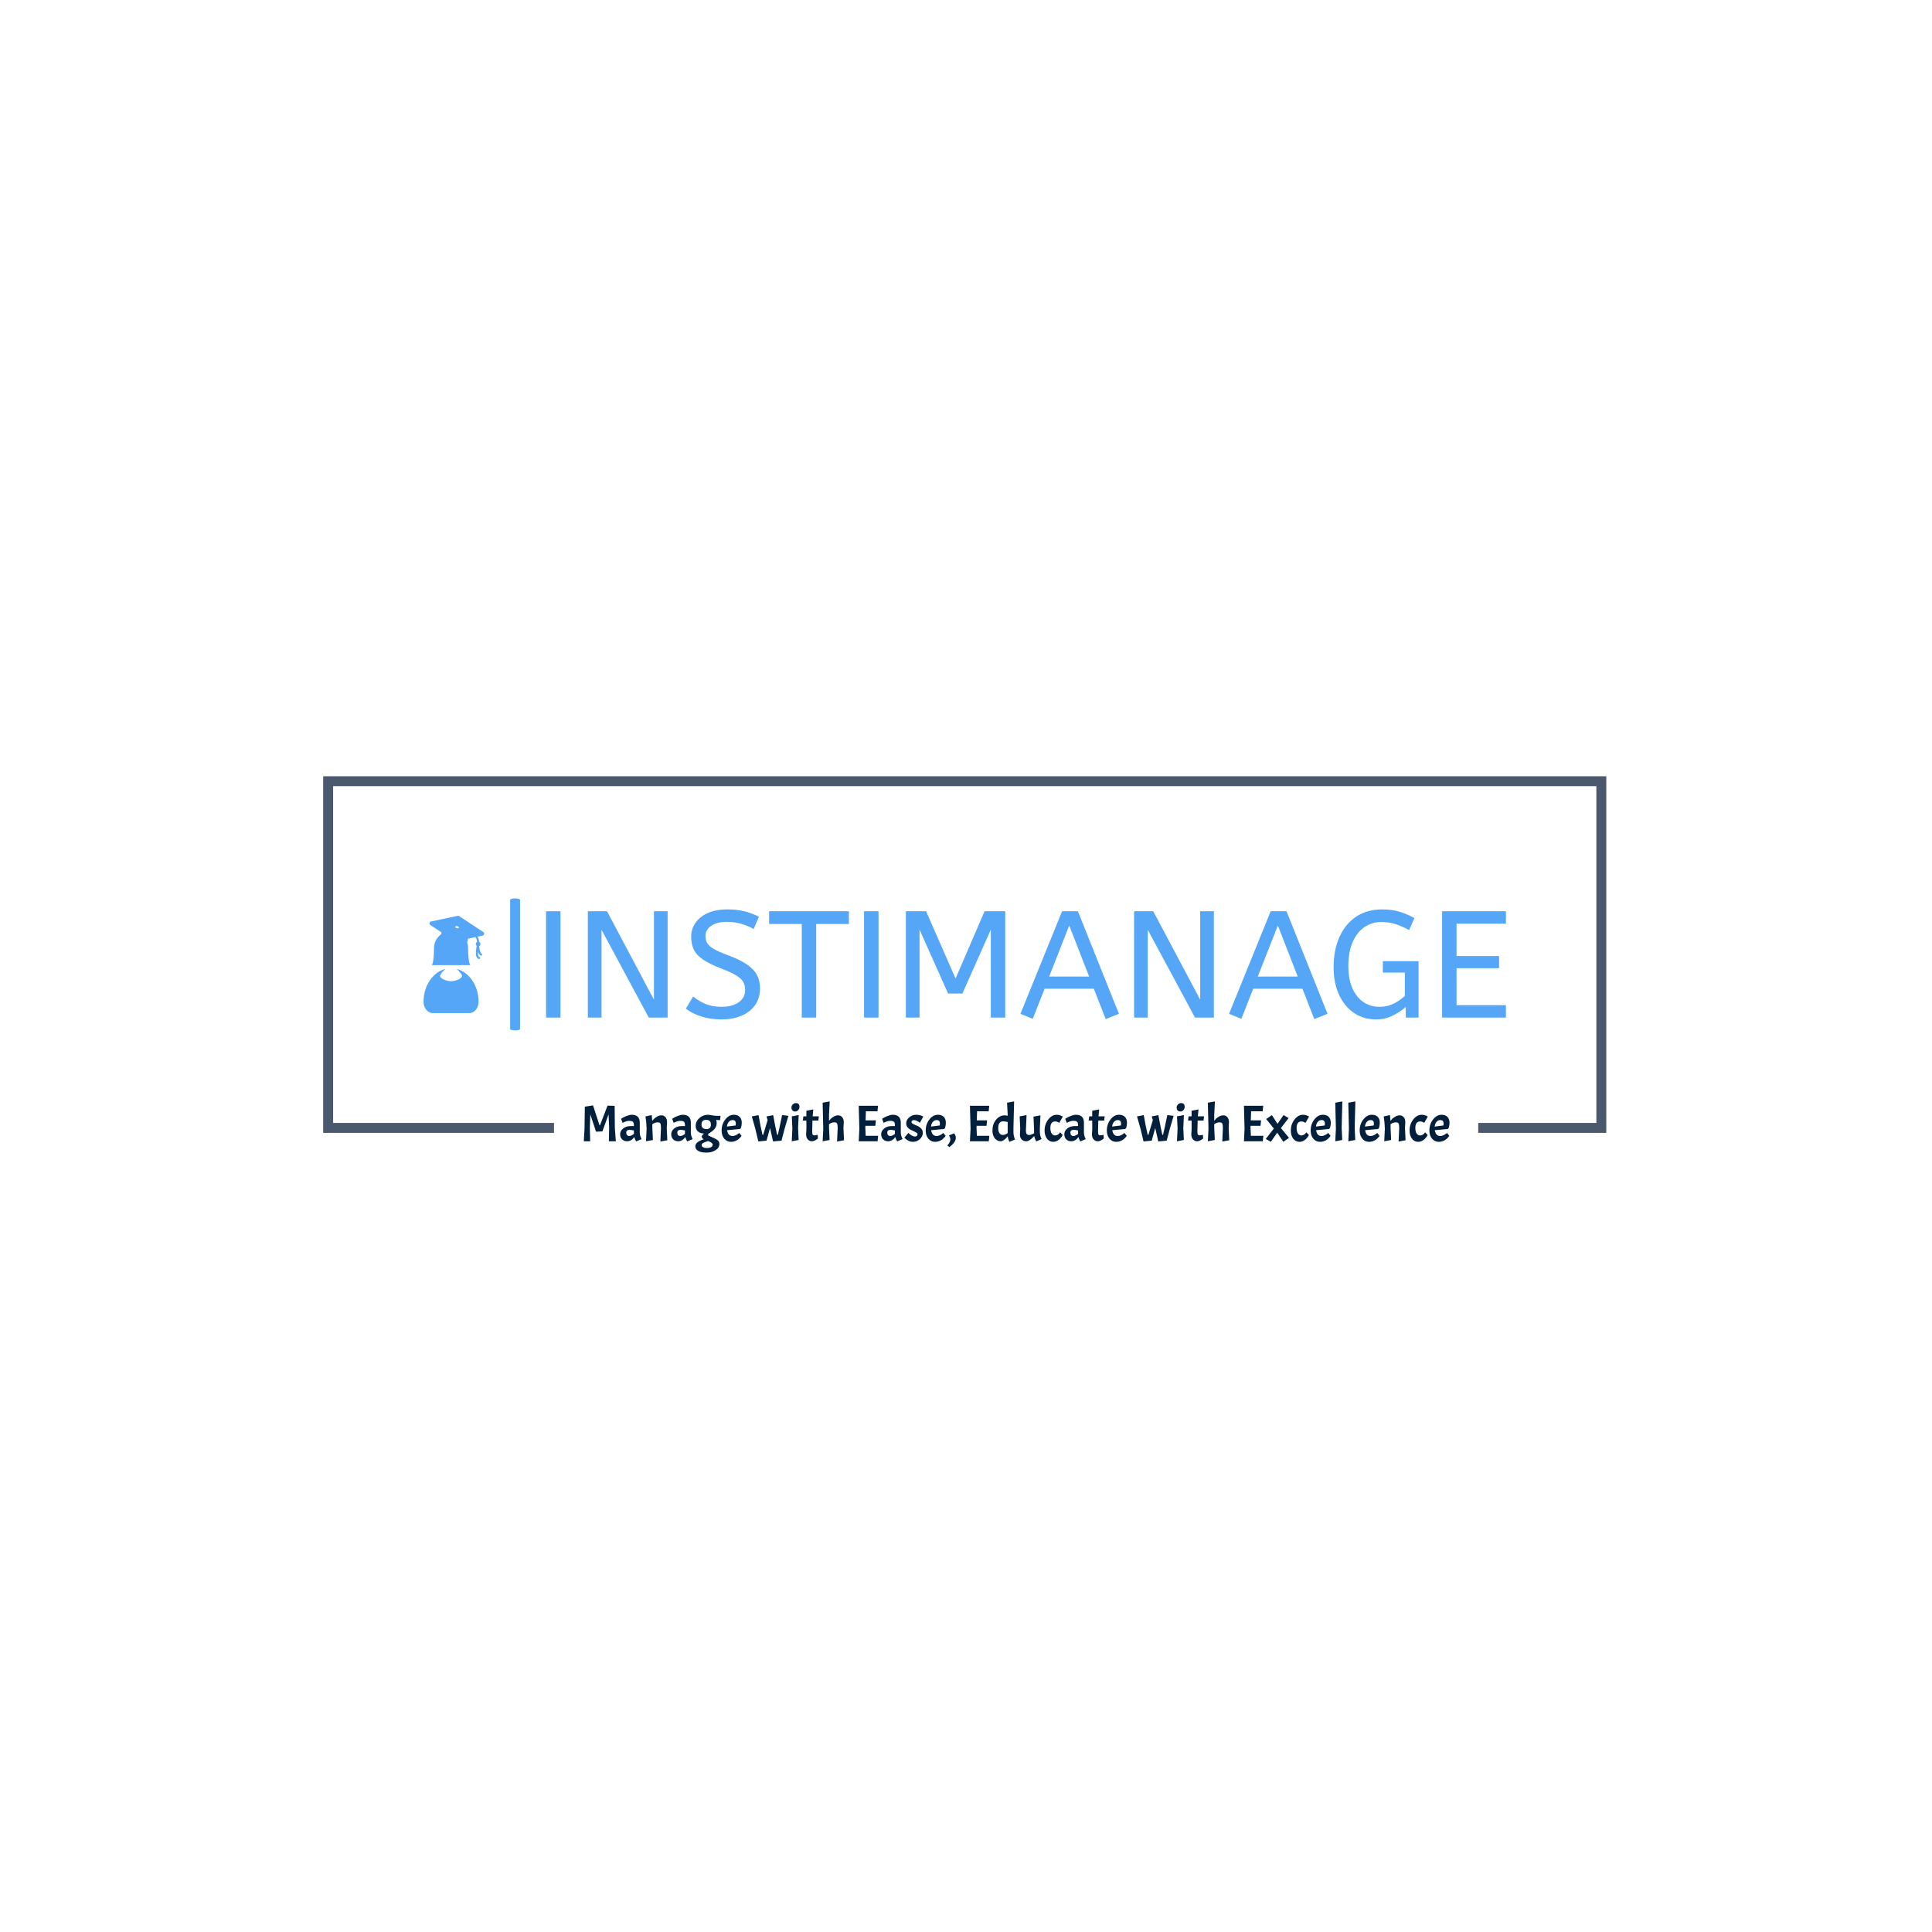<svg xmlns="http://www.w3.org/2000/svg" version="1.1" xmlns:xlink="http://www.w3.org/1999/xlink" xmlns:svgjs="http://svgjs.dev/svgjs" width="1500" height="1500" viewBox="0 0 1500 1500"><rect width="1500" height="1500" fill="#ffffff"></rect><g transform="matrix(0.667,0,0,0.667,248.777,601.359)"><svg viewBox="0 0 376 111" data-background-color="#ffffff" preserveAspectRatio="xMidYMid meet" height="442" width="1500" xmlns="http://www.w3.org/2000/svg" xmlns:xlink="http://www.w3.org/1999/xlink"><g id="tight-bounds" transform="matrix(1,0,0,1,0.46,0.493)"><svg viewBox="0 0 375.08 110.015" height="110.015" width="375.08"><g><svg></svg></g><g><svg viewBox="0 0 375.08 110.015" height="110.015" width="375.08"><g transform="matrix(1,0,0,1,-10.22,-71.475)"><path d="M10.22 175.725v-104.25h375.08v104.25h-37.446v-2.9h34.545v-98.45h-369.278v98.45h64.58l0 2.9z" fill="#4a596d" fill-rule="nonzero" stroke="none" stroke-width="1" stroke-linecap="butt" stroke-linejoin="miter" stroke-miterlimit="10" stroke-dasharray="" stroke-dashoffset="0" font-family="none" font-weight="none" font-size="none" text-anchor="none" style="mix-blend-mode: normal" data-fill-palette-color="tertiary"></path><g><path transform="translate(85.424,178.183) scale(0.301,0.301)" d="M12.2-34.85l6.3 19.25h0.5l7.3-19 6.9 0.2 0.2 21.5 0.95 12.9h-6.75l0.25-13-0.55-13.15-6 16.55-6.15 0.3-5.6-16.85-0.45 13.15 0.35 13h-6.2l0.7-12.15 0.3-21.45zM45.25 0c-1.967 0-3.573-0.627-4.82-1.88-1.253-1.247-1.88-2.93-1.88-5.05 0-2.113 0.967-3.947 2.9-5.5 1.933-1.547 4.283-2.32 7.05-2.32v0h3.4v-0.85c0-1.633-0.333-2.75-1-3.35-0.667-0.6-1.917-0.9-3.75-0.9v0c-0.767 0-1.673 0.157-2.72 0.47-1.053 0.32-2.23 0.813-3.53 1.48v0l-1.45-3.95c1.433-1 3.177-1.9 5.23-2.7 2.047-0.8 3.737-1.2 5.07-1.2v0c5.233 0 7.85 2.533 7.85 7.6v0 9.8c0 1.867 0.583 3.95 1.75 6.25v0l-5.3 2.25c-0.833-1.6-1.45-3.033-1.85-4.3v0c-1.833 2.767-4.15 4.15-6.95 4.15zM47.35-5.1v0c1.333 0 2.85-0.683 4.55-2.05v0-3.35c-1.767-0.4-3.2-0.6-4.3-0.6v0c-2.1 0-3.15 0.933-3.15 2.8v0c0 0.967 0.267 1.74 0.8 2.32 0.533 0.587 1.233 0.88 2.1 0.88zM78.2-12.65c0-2.3-0.2-3.833-0.6-4.6-0.4-0.767-1.333-1.15-2.8-1.15-1.467 0-3.133 0.583-5 1.75v0 3.65l0.55 11.75-6.7 1.25 0.6-12.15c-0.133-4.467-0.5-8.467-1.1-12v0l6.05-1.3c0.233 1.933 0.4 3.817 0.5 5.65v0c0.5-0.667 1.067-1.327 1.7-1.98 0.633-0.647 1.633-1.38 3-2.2 1.367-0.813 2.81-1.22 4.33-1.22 1.513 0 2.787 0.59 3.82 1.77 1.033 1.187 1.55 2.797 1.55 4.83v0l-0.3 5.6 0.55 12-6.75 1.25zM94.85 0c-1.967 0-3.573-0.627-4.82-1.88-1.253-1.247-1.88-2.93-1.88-5.05 0-2.113 0.967-3.947 2.9-5.5 1.933-1.547 4.283-2.32 7.05-2.32v0h3.4v-0.85c0-1.633-0.333-2.75-1-3.35-0.667-0.6-1.917-0.9-3.75-0.9v0c-0.767 0-1.673 0.157-2.72 0.47-1.053 0.32-2.23 0.813-3.53 1.48v0l-1.45-3.95c1.433-1 3.177-1.9 5.23-2.7 2.047-0.8 3.737-1.2 5.07-1.2v0c5.233 0 7.85 2.533 7.85 7.6v0 9.8c0 1.867 0.583 3.95 1.75 6.25v0l-5.3 2.25c-0.833-1.6-1.45-3.033-1.85-4.3v0c-1.833 2.767-4.15 4.15-6.95 4.15zM96.95-5.1v0c1.333 0 2.85-0.683 4.55-2.05v0-3.35c-1.767-0.4-3.2-0.6-4.3-0.6v0c-2.1 0-3.15 0.933-3.15 2.8v0c0 0.967 0.267 1.74 0.8 2.32 0.533 0.587 1.233 0.88 2.1 0.88zM111.55 4.95v0c0-2.933 2.733-5.233 8.2-6.9v0c-1.3-0.667-1.95-1.533-1.95-2.6v0c0-0.433 0.167-0.867 0.5-1.3 0.333-0.433 0.817-0.883 1.45-1.35v0-0.4c-2.4 0-4.307-0.667-5.72-2-1.42-1.333-2.13-3.117-2.13-5.35v0c0-2.9 1.183-5.427 3.55-7.58 2.367-2.147 5.167-3.22 8.4-3.22v0c0.833 0 2.05 0.167 3.65 0.5 1.6 0.333 3.167 0.5 4.7 0.5v0h3.85l-0.5 4.35-3.75-0.45c0.333 0.967 0.5 2.067 0.5 3.3 0 1.233-0.29 2.457-0.87 3.67-0.587 1.22-1.287 2.197-2.1 2.93-0.82 0.733-1.637 1.373-2.45 1.92-0.82 0.553-1.52 1.037-2.1 1.45-0.587 0.42-0.88 0.797-0.88 1.13v0c0 0.633 0.667 1.183 2 1.65v0c3.533 1.433 5.927 2.65 7.18 3.65 1.247 1 1.87 2.233 1.87 3.7v0c0 2.467-1.24 4.493-3.72 6.08-2.487 1.58-5.447 2.37-8.88 2.37-3.433 0-6.09-0.55-7.97-1.65-1.887-1.1-2.83-2.567-2.83-4.4zM126.65-16.05v0c0-1.633-0.367-2.833-1.1-3.6-0.733-0.767-1.883-1.15-3.45-1.15v0c-3.033 0-4.55 1.493-4.55 4.48 0 2.98 1.617 4.47 4.85 4.47v0c2.833 0 4.25-1.4 4.25-4.2zM128.45 3.3v0c0-0.6-0.317-1.157-0.95-1.67-0.633-0.52-1.767-1.13-3.4-1.83v0c-2.433 0.667-4.107 1.283-5.02 1.85-0.92 0.567-1.38 1.267-1.38 2.1 0 0.833 0.46 1.51 1.38 2.03 0.913 0.513 2.187 0.77 3.82 0.77 1.633 0 2.967-0.3 4-0.9 1.033-0.6 1.55-1.383 1.55-2.35zM147.7-5.1v0c0.967 0 1.983-0.25 3.05-0.75 1.067-0.5 1.9-1 2.5-1.5v0l0.9-0.75 2.3 2.8c-0.333 0.567-0.85 1.217-1.55 1.95-0.7 0.733-1.407 1.357-2.12 1.87-0.72 0.52-1.67 0.987-2.85 1.4-1.187 0.42-2.413 0.63-3.68 0.63v0c-2.7 0-4.9-1.027-6.6-3.08-1.7-2.047-2.55-4.687-2.55-7.92v0c0-4.067 1.183-7.633 3.55-10.7 2.367-3.067 5.133-4.6 8.3-4.6v0c2.433 0 4.327 0.683 5.68 2.05 1.347 1.367 2.02 3.283 2.02 5.75v0c0 1.467-0.25 3.133-0.75 5v0l-1 1.05-12.5 1.15c0.567 3.767 2.333 5.65 5.3 5.65zM147.7-20.6v0c-1.467 0-2.7 0.593-3.7 1.78-1 1.18-1.583 2.687-1.75 4.52v0l8.5-1.05c0.1-0.767 0.15-1.4 0.15-1.9v0c0-2.233-1.067-3.35-3.2-3.35zM189.25-14.4l1.75 8.15h0.65l1.6-6.85 2.6-12.35 6.1 0.75-3.65 12.4-3.05 11.7-8.2 0.75-2.75-12.15-0.25-0.8-3.35 12.2-7.95 0.75-2.9-12.15-3.45-12.15 6.55-1.25 2.05 11 1.8 8.15h0.65l4.3-14.25-1.05-3.65 6.45-1.25zM205.25-24.2l6.7-1.25-0.6 12.45 0.55 11.75-6.7 1.25 0.6-12.15zM204.9-32.77c0-1.12 0.433-2.12 1.3-3 0.867-0.887 1.867-1.33 3-1.33 1.133 0 2 0.307 2.6 0.92 0.6 0.62 0.9 1.547 0.9 2.78 0 1.233-0.423 2.29-1.27 3.17-0.853 0.887-1.837 1.33-2.95 1.33-1.12 0-1.997-0.367-2.63-1.1-0.633-0.733-0.95-1.657-0.95-2.77zM216.5-24.2h2.9v-5.45l6.75-1.3-0.65 6.75h6.05l-0.55 4.1h-5.7l-0.25 10.45c0 1.567 0.15 2.607 0.45 3.12 0.3 0.52 0.85 0.78 1.65 0.78 0.8 0 1.867-0.183 3.2-0.55v0l0.3 3.55c-2.2 1.833-4.133 2.75-5.8 2.75-1.667 0-3.033-0.61-4.1-1.83-1.067-1.213-1.6-2.803-1.6-4.77v0l0.3-5.6-0.05-7.9h-3.45zM249.8-12.65c0-2.3-0.2-3.833-0.6-4.6-0.4-0.767-1.333-1.15-2.8-1.15-1.467 0-3.133 0.583-5 1.75v0 3.65l0.55 11.75-6.75 1.25 0.6-12.15-0.6-25.3 6.85-1.25-0.65 12.95v5.85c0.5-0.667 1.067-1.317 1.7-1.95 0.633-0.633 1.617-1.35 2.95-2.15 1.333-0.8 2.76-1.2 4.28-1.2 1.513 0 2.787 0.59 3.82 1.77 1.033 1.187 1.55 2.797 1.55 4.83v0l-0.3 5.6 0.55 12-6.75 1.25zM288.55 0h-18.3l0.6-12.15-0.6-22.35h18.75l-0.55 5.35h-11.25l-0.3 8.85h10l-0.55 5.3h-9.65l-0.05 2 0.35 7.7h12.1zM298.75 0c-1.967 0-3.573-0.627-4.82-1.88-1.253-1.247-1.88-2.93-1.88-5.05 0-2.113 0.967-3.947 2.9-5.5 1.933-1.547 4.283-2.32 7.05-2.32v0h3.4v-0.85c0-1.633-0.333-2.75-1-3.35-0.667-0.6-1.917-0.9-3.75-0.9v0c-0.767 0-1.673 0.157-2.72 0.47-1.053 0.32-2.23 0.813-3.53 1.48v0l-1.45-3.95c1.433-1 3.177-1.9 5.23-2.7 2.047-0.8 3.737-1.2 5.07-1.2v0c5.233 0 7.85 2.533 7.85 7.6v0 9.8c0 1.867 0.583 3.95 1.75 6.25v0l-5.3 2.25c-0.833-1.6-1.45-3.033-1.85-4.3v0c-1.833 2.767-4.15 4.15-6.95 4.15zM300.85-5.1v0c1.333 0 2.85-0.683 4.55-2.05v0-3.35c-1.767-0.4-3.2-0.6-4.3-0.6v0c-2.1 0-3.15 0.933-3.15 2.8v0c0 0.967 0.267 1.74 0.8 2.32 0.533 0.587 1.233 0.88 2.1 0.88zM324.75-4.65v0c1.733 0 2.6-0.767 2.6-2.3v0c0-0.533-0.373-1.033-1.12-1.5-0.753-0.467-1.67-0.933-2.75-1.4-1.087-0.467-2.17-0.993-3.25-1.58-1.087-0.58-2.003-1.387-2.75-2.42-0.753-1.033-1.13-2.217-1.13-3.55v0c0-2.233 0.983-4.183 2.95-5.85 1.967-1.667 4.233-2.5 6.8-2.5v0c1.2 0 2.377 0.14 3.53 0.42 1.147 0.287 2.253 0.73 3.32 1.33v0l-3.35 6.1c-0.233-0.2-0.533-0.45-0.9-0.75-0.367-0.3-1.057-0.693-2.07-1.18-1.02-0.48-1.92-0.72-2.7-0.72-0.787 0-1.387 0.173-1.8 0.52-0.42 0.353-0.63 0.84-0.63 1.46 0 0.613 0.577 1.227 1.73 1.84 1.147 0.62 2.403 1.187 3.77 1.7 1.367 0.52 2.627 1.37 3.78 2.55 1.147 1.187 1.72 2.597 1.72 4.23v0c0 2.333-0.957 4.383-2.87 6.15-1.92 1.767-4.13 2.65-6.63 2.65v0c-1.6 0-3.09-0.35-4.47-1.05-1.387-0.7-2.38-1.4-2.98-2.1v0l-0.9-1.05 3.95-4.6c0.2 0.267 0.483 0.6 0.85 1 0.367 0.4 1.093 0.933 2.18 1.6 1.08 0.667 2.12 1 3.12 1zM345.9-5.1v0c0.967 0 1.983-0.25 3.05-0.75 1.067-0.5 1.9-1 2.5-1.5v0l0.9-0.75 2.3 2.8c-0.333 0.567-0.85 1.217-1.55 1.95-0.7 0.733-1.407 1.357-2.12 1.87-0.72 0.52-1.67 0.987-2.85 1.4-1.187 0.42-2.413 0.63-3.68 0.63v0c-2.7 0-4.9-1.027-6.6-3.08-1.7-2.047-2.55-4.687-2.55-7.92v0c0-4.067 1.183-7.633 3.55-10.7 2.367-3.067 5.133-4.6 8.3-4.6v0c2.433 0 4.323 0.683 5.67 2.05 1.353 1.367 2.03 3.283 2.03 5.75v0c0 1.467-0.25 3.133-0.75 5v0l-1 1.05-12.5 1.15c0.567 3.767 2.333 5.65 5.3 5.65zM345.9-20.6v0c-1.467 0-2.7 0.593-3.7 1.78-1 1.18-1.583 2.687-1.75 4.52v0l8.5-1.05c0.1-0.767 0.15-1.4 0.15-1.9v0c0-2.233-1.067-3.35-3.2-3.35zM364.55-3.35v0c0 2.833-2.067 5.833-6.2 9v0l-2.05-1.5c1.967-2.3 2.95-4.283 2.95-5.95v0c0-1.033-0.433-2.35-1.3-3.95v0l4.9-1.95c1.133 1.433 1.7 2.883 1.7 4.35zM396.55 0h-18.3l0.6-12.15-0.6-22.35h18.75l-0.55 5.35h-11.25l-0.3 8.85h10l-0.55 5.3h-9.65l-0.05 2 0.35 7.7h12.1zM414.95-4.9v0c-2.6 3.267-4.85 4.9-6.75 4.9v0c-2.367 0-4.307-0.967-5.82-2.9-1.52-1.933-2.28-4.417-2.28-7.45v0c0-4.167 1.16-7.683 3.48-10.55 2.313-2.867 5.153-4.3 8.52-4.3v0l2.8 0.4v-0.95l-0.6-11.7 6.85-1.25-0.65 25.7v4.4c0 2 0.5 4.3 1.5 6.9v0l-5.4 2.25c-0.967-2-1.517-3.817-1.65-5.45zM405.7-12.95c0 2.133 0.393 3.8 1.18 5 0.78 1.2 1.913 1.8 3.4 1.8 1.48 0 3.02-0.6 4.62-1.8v0-10.8c-2-0.4-3.483-0.6-4.45-0.6v0c-1.5 0-2.667 0.533-3.5 1.6-0.833 1.067-1.25 2.667-1.25 4.8zM432.85 0v0c-1.8 0-3.257-0.593-4.37-1.78-1.12-1.18-1.68-2.737-1.68-4.67v0l0.3-5.75-0.55-12 6.7-1.25-0.65 15.2c0 1.433 0.26 2.483 0.78 3.15 0.513 0.667 1.337 1 2.47 1 1.133 0 2.7-0.567 4.7-1.7v0-3l-0.55-13.15 6.75-1.25-0.6 12.5 0.05 4.1c0 2.133 0.55 4.283 1.65 6.45v0l-5.2 2.3c-1.1-2.167-1.767-3.9-2-5.2v0c-3 3.367-5.6 5.05-7.8 5.05zM460.95-19.25c-1.467 0-2.6 0.523-3.4 1.57-0.8 1.053-1.2 2.663-1.2 4.83 0 2.167 0.41 3.907 1.23 5.22 0.813 1.32 2.003 1.98 3.57 1.98v0c0.8 0 1.583-0.25 2.35-0.75 0.767-0.5 1.35-1 1.75-1.5v0l0.55-0.8 2.5 2.6c-0.1 0.167-0.223 0.4-0.37 0.7-0.153 0.3-0.52 0.833-1.1 1.6-0.587 0.767-1.203 1.44-1.85 2.02-0.653 0.587-1.497 1.12-2.53 1.6-1.033 0.487-2.117 0.73-3.25 0.73v0c-2.5 0-4.533-1.017-6.1-3.05-1.567-2.033-2.35-4.683-2.35-7.95v0c0-4.067 1.183-7.633 3.55-10.7 2.367-3.067 5.133-4.6 8.3-4.6v0c0.967 0 1.933 0.14 2.9 0.42 0.967 0.287 1.95 0.73 2.95 1.33v0l-3.5 6.15c-1.2-0.933-2.533-1.4-4-1.4zM476.6 0c-1.967 0-3.573-0.627-4.82-1.88-1.253-1.247-1.88-2.93-1.88-5.05 0-2.113 0.967-3.947 2.9-5.5 1.933-1.547 4.283-2.32 7.05-2.32v0h3.4v-0.85c0-1.633-0.333-2.75-1-3.35-0.667-0.6-1.917-0.9-3.75-0.9v0c-0.767 0-1.673 0.157-2.72 0.47-1.053 0.32-2.23 0.813-3.53 1.48v0l-1.45-3.95c1.433-1 3.177-1.9 5.23-2.7 2.047-0.8 3.737-1.2 5.07-1.2v0c5.233 0 7.85 2.533 7.85 7.6v0 9.8c0 1.867 0.583 3.95 1.75 6.25v0l-5.3 2.25c-0.833-1.6-1.45-3.033-1.85-4.3v0c-1.833 2.767-4.15 4.15-6.95 4.15zM478.7-5.1v0c1.333 0 2.85-0.683 4.55-2.05v0-3.35c-1.767-0.4-3.2-0.6-4.3-0.6v0c-2.1 0-3.15 0.933-3.15 2.8v0c0 0.967 0.267 1.74 0.8 2.32 0.533 0.587 1.233 0.88 2.1 0.88zM494.1-24.2h2.9v-5.45l6.75-1.3-0.65 6.75h6.05l-0.55 4.1h-5.7l-0.25 10.45c0 1.567 0.15 2.607 0.45 3.12 0.3 0.52 0.85 0.78 1.65 0.78 0.8 0 1.867-0.183 3.2-0.55v0l0.3 3.55c-2.2 1.833-4.133 2.75-5.8 2.75-1.667 0-3.033-0.61-4.1-1.83-1.067-1.213-1.6-2.803-1.6-4.77v0l0.3-5.6-0.05-7.9h-3.45zM521.8-5.1v0c0.967 0 1.983-0.25 3.05-0.75 1.067-0.5 1.9-1 2.5-1.5v0l0.9-0.75 2.3 2.8c-0.333 0.567-0.85 1.217-1.55 1.95-0.7 0.733-1.407 1.357-2.12 1.87-0.72 0.52-1.67 0.987-2.85 1.4-1.187 0.42-2.413 0.63-3.68 0.63v0c-2.7 0-4.9-1.027-6.6-3.08-1.7-2.047-2.55-4.687-2.55-7.92v0c0-4.067 1.183-7.633 3.55-10.7 2.367-3.067 5.133-4.6 8.3-4.6v0c2.433 0 4.327 0.683 5.68 2.05 1.347 1.367 2.02 3.283 2.02 5.75v0c0 1.467-0.25 3.133-0.75 5v0l-1 1.05-12.5 1.15c0.567 3.767 2.333 5.65 5.3 5.65zM521.8-20.6v0c-1.467 0-2.7 0.593-3.7 1.78-1 1.18-1.583 2.687-1.75 4.52v0l8.5-1.05c0.1-0.767 0.15-1.4 0.15-1.9v0c0-2.233-1.067-3.35-3.2-3.35zM563.35-14.4l1.75 8.15h0.65l1.6-6.85 2.6-12.35 6.1 0.75-3.65 12.4-3.05 11.7-8.2 0.75-2.75-12.15-0.25-0.8-3.35 12.2-7.95 0.75-2.9-12.15-3.45-12.15 6.55-1.25 2.05 11 1.8 8.15h0.65l4.3-14.25-1.05-3.65 6.45-1.25zM579.35-24.2l6.7-1.25-0.6 12.45 0.55 11.75-6.7 1.25 0.6-12.15zM579-32.77c0-1.12 0.433-2.12 1.3-3 0.867-0.887 1.867-1.33 3-1.33 1.133 0 2 0.307 2.6 0.92 0.6 0.62 0.9 1.547 0.9 2.78 0 1.233-0.423 2.29-1.27 3.17-0.853 0.887-1.837 1.33-2.95 1.33-1.12 0-1.997-0.367-2.63-1.1-0.633-0.733-0.95-1.657-0.95-2.77zM590.6-24.2h2.9v-5.45l6.75-1.3-0.65 6.75h6.05l-0.55 4.1h-5.7l-0.25 10.45c0 1.567 0.15 2.607 0.45 3.12 0.3 0.52 0.85 0.78 1.65 0.78 0.8 0 1.867-0.183 3.2-0.55v0l0.3 3.55c-2.2 1.833-4.133 2.75-5.8 2.75-1.667 0-3.033-0.61-4.1-1.83-1.067-1.213-1.6-2.803-1.6-4.77v0l0.3-5.6-0.05-7.9h-3.45zM623.9-12.65c0-2.3-0.2-3.833-0.6-4.6-0.4-0.767-1.333-1.15-2.8-1.15-1.467 0-3.133 0.583-5 1.75v0 3.65l0.55 11.75-6.75 1.25 0.6-12.15-0.6-25.3 6.85-1.25-0.65 12.95v5.85c0.5-0.667 1.067-1.317 1.7-1.95 0.633-0.633 1.617-1.35 2.95-2.15 1.333-0.8 2.76-1.2 4.28-1.2 1.513 0 2.787 0.59 3.82 1.77 1.033 1.187 1.55 2.797 1.55 4.83v0l-0.3 5.6 0.55 12-6.75 1.25zM662.65 0h-18.3l0.6-12.15-0.6-22.35h18.75l-0.55 5.35h-11.25l-0.3 8.85h10l-0.55 5.3h-9.65l-0.05 2 0.35 7.7h12.1zM688.15-3.3l-5.55 3.8-5.95-8.85-6.15 8.85-4.95-2.75 7.85-10.15-7.45-9.2 5.55-3.8 5.45 8.45 5.9-8.55 4.85 3-7.45 9.7zM700.1-19.25c-1.467 0-2.6 0.523-3.4 1.57-0.8 1.053-1.2 2.663-1.2 4.83 0 2.167 0.41 3.907 1.23 5.22 0.813 1.32 2.003 1.98 3.57 1.98v0c0.8 0 1.583-0.25 2.35-0.75 0.767-0.5 1.35-1 1.75-1.5v0l0.55-0.8 2.5 2.6c-0.1 0.167-0.223 0.4-0.37 0.7-0.153 0.3-0.52 0.833-1.1 1.6-0.587 0.767-1.203 1.44-1.85 2.02-0.653 0.587-1.497 1.12-2.53 1.6-1.033 0.487-2.117 0.73-3.25 0.73v0c-2.5 0-4.533-1.017-6.1-3.05-1.567-2.033-2.35-4.683-2.35-7.95v0c0-4.067 1.183-7.633 3.55-10.7 2.367-3.067 5.133-4.6 8.3-4.6v0c0.967 0 1.933 0.14 2.9 0.42 0.967 0.287 1.95 0.73 2.95 1.33v0l-3.5 6.15c-1.2-0.933-2.533-1.4-4-1.4zM719.75-5.1v0c0.967 0 1.983-0.25 3.05-0.75 1.067-0.5 1.9-1 2.5-1.5v0l0.9-0.75 2.3 2.8c-0.333 0.567-0.85 1.217-1.55 1.95-0.7 0.733-1.407 1.357-2.12 1.87-0.72 0.52-1.67 0.987-2.85 1.4-1.187 0.42-2.413 0.63-3.68 0.63v0c-2.7 0-4.9-1.027-6.6-3.08-1.7-2.047-2.55-4.687-2.55-7.92v0c0-4.067 1.183-7.633 3.55-10.7 2.367-3.067 5.133-4.6 8.3-4.6v0c2.433 0 4.327 0.683 5.68 2.05 1.347 1.367 2.02 3.283 2.02 5.75v0c0 1.467-0.25 3.133-0.75 5v0l-1 1.05-12.5 1.15c0.567 3.767 2.333 5.65 5.3 5.65zM719.75-20.6v0c-1.467 0-2.7 0.593-3.7 1.78-1 1.18-1.583 2.687-1.75 4.52v0l8.5-1.05c0.1-0.767 0.15-1.4 0.15-1.9v0c0-2.233-1.067-3.35-3.2-3.35zM733.05-37.45l6.85-1.25-0.65 25.7 0.55 11.75-6.75 1.25 0.6-12.15zM745.7-37.45l6.85-1.25-0.65 25.7 0.55 11.75-6.75 1.25 0.6-12.15zM767.35-5.1v0c0.967 0 1.983-0.25 3.05-0.75 1.067-0.5 1.9-1 2.5-1.5v0l0.9-0.75 2.3 2.8c-0.333 0.567-0.85 1.217-1.55 1.95-0.7 0.733-1.407 1.357-2.12 1.87-0.72 0.52-1.67 0.987-2.85 1.4-1.187 0.42-2.413 0.63-3.68 0.63v0c-2.7 0-4.9-1.027-6.6-3.08-1.7-2.047-2.55-4.687-2.55-7.92v0c0-4.067 1.183-7.633 3.55-10.7 2.367-3.067 5.133-4.6 8.3-4.6v0c2.433 0 4.327 0.683 5.68 2.05 1.347 1.367 2.02 3.283 2.02 5.75v0c0 1.467-0.25 3.133-0.75 5v0l-1 1.05-12.5 1.15c0.567 3.767 2.333 5.65 5.3 5.65zM767.35-20.6v0c-1.467 0-2.7 0.593-3.7 1.78-1 1.18-1.583 2.687-1.75 4.52v0l8.5-1.05c0.1-0.767 0.15-1.4 0.15-1.9v0c0-2.233-1.067-3.35-3.2-3.35zM795.15-12.65c0-2.3-0.2-3.833-0.6-4.6-0.4-0.767-1.333-1.15-2.8-1.15-1.467 0-3.133 0.583-5 1.75v0 3.65l0.55 11.75-6.7 1.25 0.6-12.15c-0.133-4.467-0.5-8.467-1.1-12v0l6.05-1.3c0.233 1.933 0.4 3.817 0.5 5.65v0c0.5-0.667 1.067-1.327 1.7-1.98 0.633-0.647 1.633-1.38 3-2.2 1.367-0.813 2.807-1.22 4.32-1.22 1.52 0 2.797 0.59 3.83 1.77 1.033 1.187 1.55 2.797 1.55 4.83v0l-0.3 5.6 0.55 12-6.75 1.25zM815.4-19.25c-1.467 0-2.6 0.523-3.4 1.57-0.8 1.053-1.2 2.663-1.2 4.83 0 2.167 0.407 3.907 1.22 5.22 0.82 1.32 2.013 1.98 3.58 1.98v0c0.8 0 1.583-0.25 2.35-0.75 0.767-0.5 1.35-1 1.75-1.5v0l0.55-0.8 2.5 2.6c-0.1 0.167-0.223 0.4-0.37 0.7-0.153 0.3-0.523 0.833-1.11 1.6-0.58 0.767-1.197 1.44-1.85 2.02-0.647 0.587-1.487 1.12-2.52 1.6-1.033 0.487-2.117 0.73-3.25 0.73v0c-2.5 0-4.533-1.017-6.1-3.05-1.567-2.033-2.35-4.683-2.35-7.95v0c0-4.067 1.183-7.633 3.55-10.7 2.367-3.067 5.133-4.6 8.3-4.6v0c0.967 0 1.933 0.14 2.9 0.42 0.967 0.287 1.95 0.73 2.95 1.33v0l-3.5 6.15c-1.2-0.933-2.533-1.4-4-1.4zM835.05-5.1v0c0.967 0 1.983-0.25 3.05-0.75 1.067-0.5 1.9-1 2.5-1.5v0l0.9-0.75 2.3 2.8c-0.333 0.567-0.85 1.217-1.55 1.95-0.7 0.733-1.407 1.357-2.12 1.87-0.72 0.52-1.673 0.987-2.86 1.4-1.18 0.42-2.403 0.63-3.67 0.63v0c-2.7 0-4.9-1.027-6.6-3.08-1.7-2.047-2.55-4.687-2.55-7.92v0c0-4.067 1.183-7.633 3.55-10.7 2.367-3.067 5.133-4.6 8.3-4.6v0c2.433 0 4.327 0.683 5.68 2.05 1.347 1.367 2.02 3.283 2.02 5.75v0c0 1.467-0.25 3.133-0.75 5v0l-1 1.05-12.5 1.15c0.567 3.767 2.333 5.65 5.3 5.65zM835.05-20.6v0c-1.467 0-2.7 0.593-3.7 1.78-1 1.18-1.583 2.687-1.75 4.52v0l8.5-1.05c0.1-0.767 0.15-1.4 0.15-1.9v0c0-2.233-1.067-3.35-3.2-3.35z" fill="#021f3b" fill-rule="nonzero" stroke="none" stroke-width="1" stroke-linecap="butt" stroke-linejoin="miter" stroke-miterlimit="10" stroke-dasharray="" stroke-dashoffset="0" font-family="none" font-weight="none" font-size="none" text-anchor="none" style="mix-blend-mode: normal" data-fill-palette-color="secondary" id="text-1"></path></g></g><g transform="matrix(1,0,0,1,29.332,35.711)"><svg viewBox="0 0 316.416 38.593" height="38.593" width="316.416"><g><svg viewBox="0 0 356.791 43.518" height="38.593" width="316.416"><g><rect width="3.27" height="43.518" x="28.544" y="0" fill="#55a6f6" opacity="1" stroke-width="0" stroke="transparent" fill-opacity="1" class="rect-yte-0" data-fill-palette-color="primary" rx="1%" id="yte-0" data-palette-color="#55a6f6"></rect></g><g transform="matrix(1,0,0,1,40.375,3.626)"><svg viewBox="0 0 316.416 36.265" height="36.265" width="316.416"><g id="textblocktransform"><svg viewBox="0 0 316.416 36.265" height="36.265" width="316.416" id="textblock"><g><svg viewBox="0 0 316.416 36.265" height="36.265" width="316.416"><g transform="matrix(1,0,0,1,0,0)"><svg width="316.416" viewBox="4.5 -35.6 315.83 36.2" height="36.265" data-palette-color="#55a6f6"><path d="M9.25 0L4.5 0 4.5-35 9.25-35 9.25 0ZM22.75 0L18.25 0 18.25-35 24.55-35 40-5.9 40-35 44.5-35 44.5 0 38.3 0 22.75-28.9 22.75 0ZM62.2 0.6L62.2 0.6Q58.55 0.6 55.55-0.38 52.55-1.35 50.5-2.95L50.5-2.95 52.9-6.95Q54.7-5.45 56.95-4.5 59.2-3.55 62.2-3.55L62.2-3.55Q65.8-3.55 67.9-5.05 70-6.55 70-9.1L70-9.1Q70-10.55 69.4-11.68 68.8-12.8 67.07-13.88 65.34-14.95 62-16.2L62-16.2Q58.4-17.6 56.25-19.03 54.1-20.45 53.17-22.28 52.25-24.1 52.25-26.6L52.25-26.6Q52.25-29.1 53.62-31.13 55-33.15 57.67-34.38 60.35-35.6 64.15-35.6L64.15-35.6Q67.25-35.6 69.72-34.98 72.2-34.35 74.55-33.2L74.55-33.2 72.8-29.15Q71.09-30.15 68.82-30.83 66.55-31.5 64.05-31.5L64.05-31.5Q60.75-31.5 58.85-30.2 56.95-28.9 56.95-26.85L56.95-26.85Q56.95-25.55 57.5-24.55 58.05-23.55 59.67-22.6 61.3-21.65 64.55-20.45L64.55-20.45Q68.45-19 70.72-17.4 73-15.8 73.95-13.93 74.9-12.05 74.9-9.65L74.9-9.65Q74.9-6.4 73.27-4.1 71.65-1.8 68.77-0.6 65.9 0.6 62.2 0.6ZM93.39 0L88.64 0 88.64-30.8 77.89-30.8 77.89-35 104.14-35 104.14-30.8 93.39-30.8 93.39 0ZM113.89 0L109.14 0 109.14-35 113.89-35 113.89 0ZM127.39 0L122.89 0 122.89-35 129.54-35 139.24-12.85 148.79-35 155.59-35 155.59 0 150.84 0 150.84-28.95 141.49-7.9 136.79-7.9 127.39-28.95 127.39 0ZM192.99-1.25L188.64 0.5 184.74-9.5 168.54-9.5 164.64 0.4 160.59-1.25 174.29-35 179.49-35 192.99-1.25ZM176.64-30.3L170.04-13.5 183.19-13.5 176.64-30.3ZM202.48 0L197.98 0 197.98-35 204.28-35 219.73-5.9 219.73-35 224.23-35 224.23 0 218.03 0 202.48-28.9 202.48 0ZM261.63-1.25L257.28 0.5 253.38-9.5 237.18-9.5 233.28 0.4 229.23-1.25 242.93-35 248.13-35 261.63-1.25ZM245.28-30.3L238.68-13.5 251.83-13.5 245.28-30.3ZM277.58 0.6L277.58 0.6Q273.53 0.6 270.38-1.5 267.23-3.6 265.43-7.48 263.63-11.35 263.63-16.6L263.63-16.6Q263.63-22.2 265.53-26.48 267.43-30.75 271-33.18 274.58-35.6 279.63-35.6L279.63-35.6Q282.88-35.6 285.43-34.8 287.98-34 290.23-32.75L290.23-32.75 288.48-28.8Q286.38-29.95 284.2-30.7 282.03-31.45 279.38-31.45L279.38-31.45Q276.23-31.45 273.78-29.78 271.33-28.1 269.9-24.85 268.48-21.6 268.48-16.9L268.48-16.9Q268.48-12.7 269.78-9.73 271.08-6.75 273.38-5.15 275.68-3.55 278.68-3.55L278.68-3.55Q281.48-3.55 283.65-4.73 285.83-5.9 287.08-7.15L287.08-7.15 287.08-14.8 279.83-14.8 279.83-18.55 291.58-18.55 291.58 0 287.38 0 287.38-3.5Q285.63-1.95 283.13-0.68 280.63 0.6 277.58 0.6ZM320.33 0L299.33 0 299.33-35 320.33-35 320.33-30.9 304.08-30.9 304.08-20.25 318.08-20.25 318.08-16.25 304.08-16.25 304.08-4.1 320.33-4.1 320.33 0Z" opacity="1" transform="matrix(1,0,0,1,0,0)" fill="#55a6f6" class="wordmark-text-0" data-fill-palette-color="primary" id="text-0"></path></svg></g></svg></g></svg></g></svg></g><g transform="matrix(1,0,0,1,0,5.721)"><svg viewBox="0 0 19.982 32.076" height="32.076" width="19.982"><g><svg xmlns="http://www.w3.org/2000/svg" xmlns:xlink="http://www.w3.org/1999/xlink" version="1.1" x="0" y="0" viewBox="29.861 8.786 44.366 71.216" enable-background="new 0 0 100 100" xml:space="preserve" height="32.076" width="19.982" class="icon-icon-0" data-fill-palette-color="accent" id="icon-0"><g fill="#55a6f6" data-fill-palette-color="accent"><path d="M54.13 47.688C57.802 51.065 58.058 52.643 58.07 52.95V53.007C57.991 53.413 57.682 53.833 57.227 54.23 56.702 54.691 55.977 55.13 55.139 55.505 53.604 56.198 51.696 56.675 50.002 56.675 48.272 56.675 46.33 56.183 44.779 55.472 43.945 55.087 43.226 54.644 42.718 54.181 42.294 53.794 42.007 53.398 41.928 53.009 41.928 53.007 41.928 52.968 41.937 52.894 41.972 52.482 42.378 50.898 45.869 47.689 36.734 50.019 29.861 59.927 29.861 71.793 29.861 76.332 32.867 80.002 36.574 80.002H63.424C67.131 80.002 70.137 76.332 70.137 71.793 70.138 59.928 63.271 50.02 54.13 47.688" fill="#55a6f6" data-fill-palette-color="accent"></path><path d="M73.758 20.826L55.828 8.96A1.04 1.04 0 0 0 55.035 8.809L35.176 13.002C34.776 13.086 34.461 13.398 34.371 13.8L34.252 14.337C34.158 14.76 34.334 15.197 34.697 15.437L43.011 20.94 42.691 22.386C39.572 24.653 37.534 28.32 37.534 32.469 37.534 32.469 37.528 43.379 35.821 44.934H64.179C62.511 43.414 62.466 32.967 62.466 32.491V32.47C62.466 30.951 62.181 29.503 61.684 28.157 61.859 27.928 61.978 27.683 62.036 27.425L62.45 25.549 67.814 24.416C68.481 25.359 68.917 26.504 69.026 27.963A1.69 1.69 0 0 0 68.104 29.463C68.104 30.014 68.371 30.497 68.778 30.807 68.317 33.159 67.702 37.48 68.928 39.396 69.289 39.959 69.801 40.32 70.407 40.435A0.76 0.76 0 0 0 70.691 38.945C70.558 38.92 70.383 38.855 70.206 38.578 69.773 37.902 69.672 36.568 69.752 35.062 70.126 36.23 70.701 37.281 71.588 37.865A0.76 0.76 0 0 0 72.422 36.597C71.23 35.812 70.727 33.12 70.619 30.937 71.139 30.648 71.494 30.1 71.494 29.463 71.494 28.796 71.105 28.225 70.545 27.949 70.445 26.394 70.041 25.129 69.417 24.078L73.278 23.262C73.679 23.178 73.994 22.866 74.083 22.465L74.202 21.928A1.05 1.05 0 0 0 73.758 20.826M53.203 16.721C53.22 16.584 53.359 16.472 53.618 16.417 54.134 16.309 54.931 16.471 55.398 16.779 55.631 16.933 55.738 17.095 55.72 17.233L55.644 17.609C55.626 17.746 55.488 17.857 55.23 17.912 54.712 18.021 53.917 17.859 53.45 17.551 53.217 17.396 53.11 17.234 53.127 17.097z" fill="#55a6f6" data-fill-palette-color="accent"></path></g></svg></g></svg></g></svg></g></svg></g></svg></g><defs></defs></svg><rect width="375.08" height="110.015" fill="none" stroke="none" visibility="hidden"></rect></g></svg></g></svg>